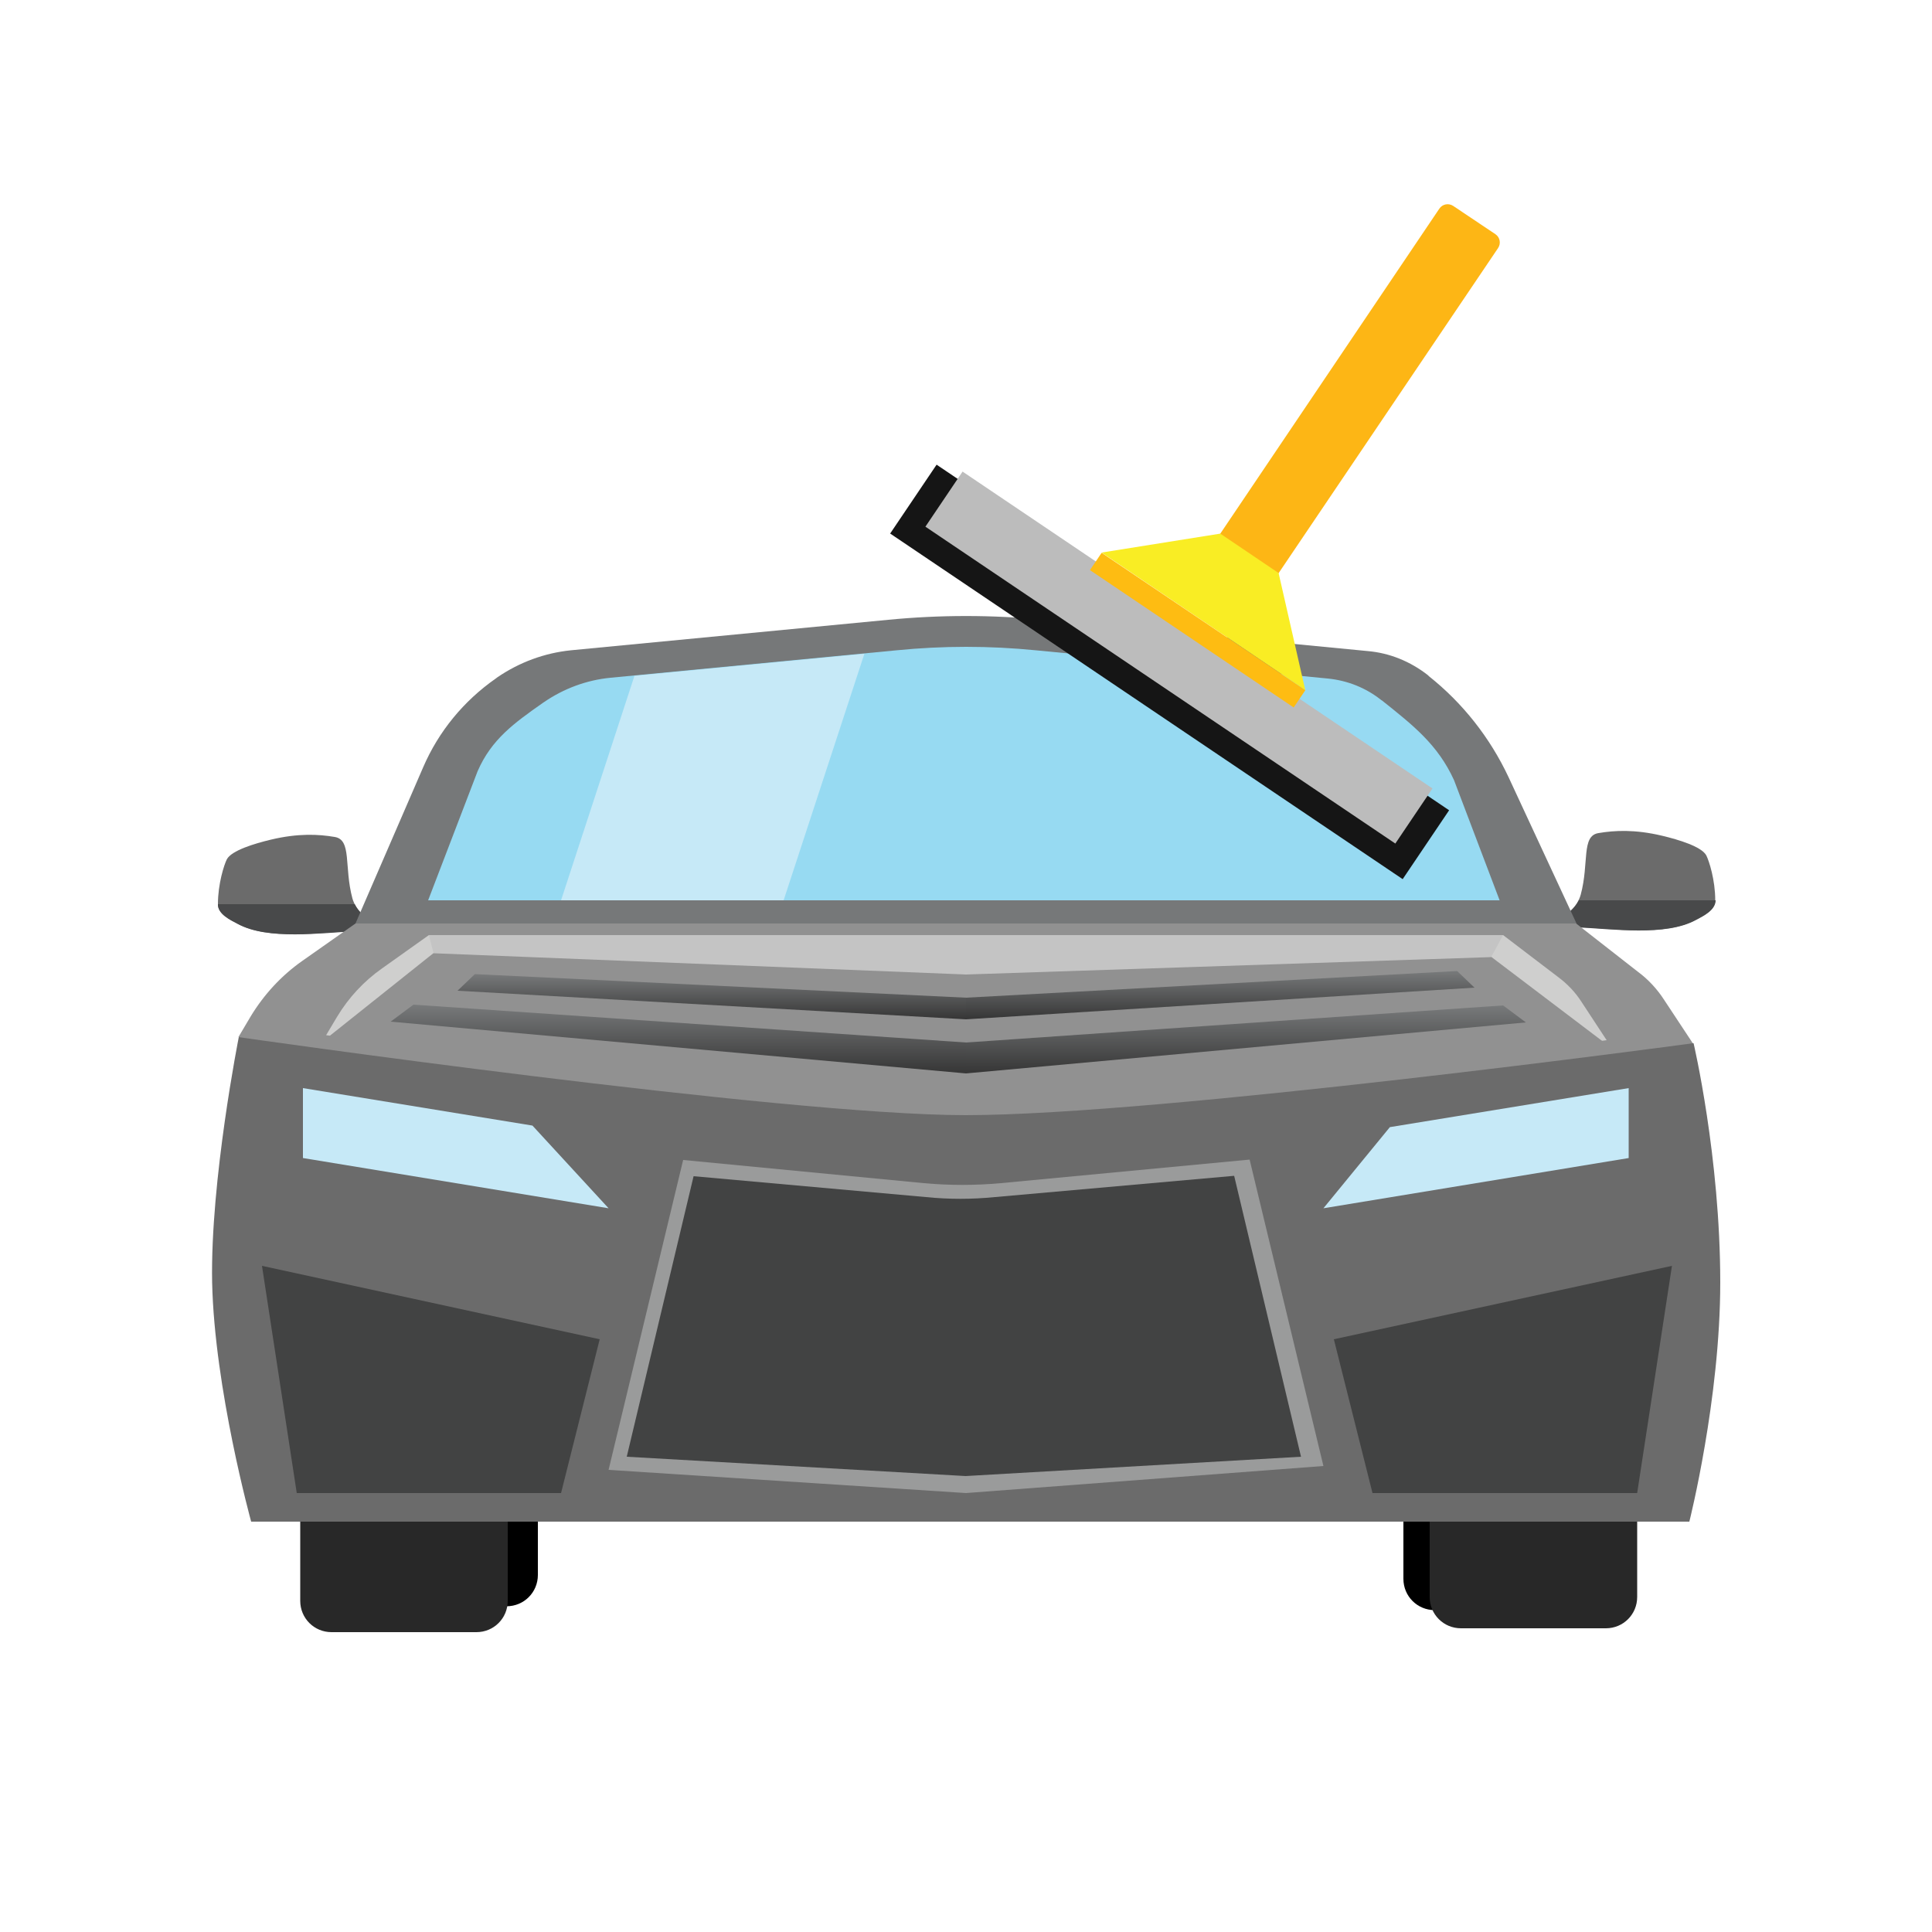 <?xml version="1.0" encoding="utf-8"?>
<svg version="1.1" xmlns="http://www.w3.org/2000/svg" xmlns:xlink="http://www.w3.org/1999/xlink" x="0px" y="0px"
	 viewBox="0 0 500 500" style="enable-background:new 0 0 500 500;" xml:space="preserve">
<style type="text/css">
	.st0{fill:#282828;}
	.st1{fill:#6B6B6B;}
	.st2{fill:#48494A;}
	.st3{fill:#C6E9F7;}
	.st4{fill:#9A9B9B;}
	.st5{fill:#424343;}
	.st6{fill:#919191;}
	.st7{fill:#CFCFCE;}
	.st8{fill:#C4C4C4;}
	.st9{fill:url(#SVGID_1_);}
	.st10{fill:url(#SVGID_2_);}
	.st11{fill:url(#SVGID_3_);}
	.st12{fill:url(#SVGID_4_);}
	.st13{fill:#767879;}
	.st14{fill:#97DAF2;}
	.st15{fill:#151515;}
	.st16{fill:#BCBCBC;}
	.st17{fill:#FDB615;}
	.st18{fill:#F9ED24;}
	.st19{fill:#FEBC12;}
</style>
<g id="Layer_6">
	<path d="M363.3,383.1h53.6v25.5c0,4.5-3.6,8.1-8.1,8.1h-37.5c-4.5,0-8.1-3.6-8.1-8.1V383.1z"/>
	<path d="M85.6,382.1h53.6v25.5c0,4.5-3.6,8.1-8.1,8.1H93.6c-4.5,0-8.1-3.6-8.1-8.1V382.1z"/>
	<path class="st0" d="M77.8,388.8h53.6v25.5c0,4.5-3.6,8.1-8.1,8.1H85.8c-4.5,0-8.1-3.6-8.1-8.1V388.8z"/>
	<path class="st0" d="M370.1,387.8h53.6v25.5c0,4.5-3.6,8.1-8.1,8.1h-37.5c-4.5,0-8.1-3.6-8.1-8.1V387.8z"/>
</g>
<g id="Layer_5">
	<path class="st1" d="M100.9,242c-0.3,1.7-3.9-1.3-8.9-1.1c-9,0.4-22.7,2.5-30.6-1.9c-1.9-1-5-2.5-5-5c0-5.3,1.6-10.2,2.3-11.6
		c1.2-2.3,7.2-4.1,11.4-5.1c7.1-1.7,12.4-1.4,16.5-0.7c4.5,0.7,2.4,7.7,4.6,15.9C93.1,239,101.3,239.7,100.9,242z"/>
	<path class="st2" d="M61.5,239.1c7.9,4.3,21.6,2.3,30.6,1.9c3.3-0.2,5.9,1.1,7.4,1.5h0.9V241c-1.6-1.5-6.5-2.8-8.6-7H56.4
		c0,0,0,0.1,0,0.1C56.4,236.6,59.6,238.1,61.5,239.1z"/>
	<path class="st1" d="M399.4,241c0.3,1.7,3.9-1.3,8.9-1.1c9,0.4,22.7,2.5,30.6-1.9c1.9-1,5-2.5,5-5c0-5.3-1.6-10.2-2.3-11.6
		c-1.2-2.3-7.2-4.1-11.4-5.1c-7.1-1.7-12.4-1.4-16.5-0.7c-4.5,0.7-2.4,7.7-4.6,15.9C407.3,238,399,238.7,399.4,241z"/>
	<path class="st2" d="M438.9,238.1c-7.9,4.3-21.6,2.3-30.6,1.9c-3.3-0.2-5.9,1.1-7.4,1.5h-0.9V240c1.6-1.5,6.5-2.8,8.6-7h35.4
		c0,0,0,0.1,0,0.1C443.9,235.6,440.8,237.1,438.9,238.1z"/>
</g>
<g id="Layer_2">
	<path class="st1" d="M61.8,268.4c0,0-7.4,37.1-6.9,63.5c0.6,27.5,10.1,61.9,10.1,61.9h372.2c0,0,8-31.7,8-61.9
		c0-32.5-6.9-61.9-6.9-61.9L61.8,268.4z"/>
	<polygon class="st3" points="157.5,312.7 78.4,299.7 78.4,281.6 137.8,291.3 	"/>
	<polygon class="st3" points="342.5,312.7 421.5,299.7 421.5,281.6 359.7,291.7 	"/>
	<path class="st4" d="M342.5,379.4l-92.5,7l-92.5-6l19.3-80.2l62.3,6c6.6,0.6,13.3,0.6,19.9,0l64.4-6.1L342.5,379.4z"/>
	<path class="st5" d="M336.7,377l-86.8,5l-87.7-5l17.3-72.6l60.1,5.4c6,0.6,11.9,0.6,17.9,0l61.9-5.5L336.7,377z"/>
	<polygon class="st5" points="145.2,386.4 76.8,386.4 67.8,327.6 155.2,346.6 	"/>
	<polygon class="st5" points="355.2,386.4 423.7,386.4 432.7,327.6 345.2,346.6 	"/>
</g>
<g id="Layer_3">
	<path class="st6" d="M407.9,239H92l-13.8,9.7c-5.4,3.8-9.9,8.7-13.3,14.3l-3.2,5.4c0,0,140.6,20.2,188.2,20.2
		c50.7,0,188.2-18.6,188.2-18.6l-7.4-11.2c-1.8-2.8-4.1-5.3-6.8-7.3L407.9,239z"/>
	<path class="st7" d="M389,242H111l-12.1,8.6c-4.7,3.3-8.7,7.6-11.7,12.6l-2.8,4.7c0,0,123.7,17.7,165.7,17.7
		c44.6,0,165.7-16.4,165.7-16.4l-6.5-9.9c-1.6-2.5-3.6-4.6-6-6.4L389,242z"/>
	<g>
		<path class="st6" d="M113.4,245.7l136.6,5.5l134.7-4.5l31,23.5c0,0-124,16.5-165.7,16.4c-41.7-0.2-165.7-17.7-165.7-17.7
			L113.4,245.7z"/>
	</g>
	<polygon class="st8" points="385.9,247.7 250,252.2 112.2,246.7 111,242 250,242 389,242 	"/>
	<linearGradient id="SVGID_1_" gradientUnits="userSpaceOnUse" x1="184.181" y1="263.786" x2="184.181" y2="252.091">
		<stop  offset="5.586592e-03" style="stop-color:#363636"/>
		<stop  offset="1" style="stop-color:#787A7B"/>
	</linearGradient>
	<polygon class="st9" points="250,263.8 118.4,256.4 122.9,252.1 250,258.2 	"/>
	<linearGradient id="SVGID_2_" gradientUnits="userSpaceOnUse" x1="175.519" y1="277.803" x2="175.519" y2="259.978">
		<stop  offset="5.586592e-03" style="stop-color:#363636"/>
		<stop  offset="1" style="stop-color:#787A7B"/>
	</linearGradient>
	<polygon class="st10" points="250,277.8 101.1,264.4 107,260 250,269.8 	"/>
	<linearGradient id="SVGID_3_" gradientUnits="userSpaceOnUse" x1="315.806" y1="263.786" x2="315.806" y2="251.299">
		<stop  offset="5.586592e-03" style="stop-color:#363636"/>
		<stop  offset="1" style="stop-color:#787A7B"/>
	</linearGradient>
	<polygon class="st11" points="250,263.8 381.6,255.6 377.1,251.3 250,258.2 	"/>
	<linearGradient id="SVGID_4_" gradientUnits="userSpaceOnUse" x1="322.451" y1="277.803" x2="322.451" y2="260.186">
		<stop  offset="5.586592e-03" style="stop-color:#363636"/>
		<stop  offset="1" style="stop-color:#787A7B"/>
	</linearGradient>
	<polygon class="st12" points="250,277.8 394.9,264.6 389,260.2 250,269.8 	"/>
</g>
<g id="Layer_4">
	<path class="st13" d="M147.7,168.3l82.2-7.9c13.4-1.3,26.8-1.3,40.2,0l83.9,8.1c5.7,0.5,11,2.7,15.5,6.2l0.3,0.3
		c8.8,7,15.8,15.9,20.6,26.1l17.6,37.9H92l17.5-40.4c4-9.3,10.5-17.2,18.8-23l0.4-0.3C134.4,171.4,140.9,169,147.7,168.3z"/>
	<path class="st14" d="M158,175.4l74-7.1c12-1.2,24.1-1.2,36.1,0l75.5,7.3c5.1,0.5,9.9,2.4,13.9,5.6l0.3,0.2
		c7.9,6.3,14.3,11.3,18.5,20.5l11.8,31.1H110.8l12.8-33.4c3.6-8.3,9.5-12.5,16.9-17.7l0.3-0.2C145.9,178.2,151.8,176,158,175.4z"/>
	<polygon class="st3" points="145.2,233 202.8,233 223.7,169.2 164.2,174.9 	"/>
</g>
<g id="Layer_8">
	
		<rect x="222.7" y="163" transform="matrix(-0.829 -0.559 0.559 -0.829 456.513 487.137)" class="st15" width="160" height="21.5"/>
	
		<rect x="231.8" y="161.5" transform="matrix(-0.829 -0.559 0.559 -0.829 462.992 481.77)" class="st16" width="146.7" height="17.2"/>
	<path class="st17" d="M322.9,155.7l-10.9-7.3c-1.2-0.8-1.5-2.4-0.7-3.6L372.5,54c0.8-1.2,2.4-1.5,3.6-0.7l10.9,7.3
		c1.2,0.8,1.5,2.4,0.7,3.6L326.4,155C325.6,156.2,324,156.5,322.9,155.7z"/>
	<polygon class="st18" points="315.8,138.1 330.9,148.3 337.8,178.6 285.1,143 	"/>
	
		<rect x="278.2" y="160.3" transform="matrix(-0.829 -0.559 0.559 -0.829 475.824 471.5)" class="st19" width="63.6" height="5.4"/>
</g>
</svg>
